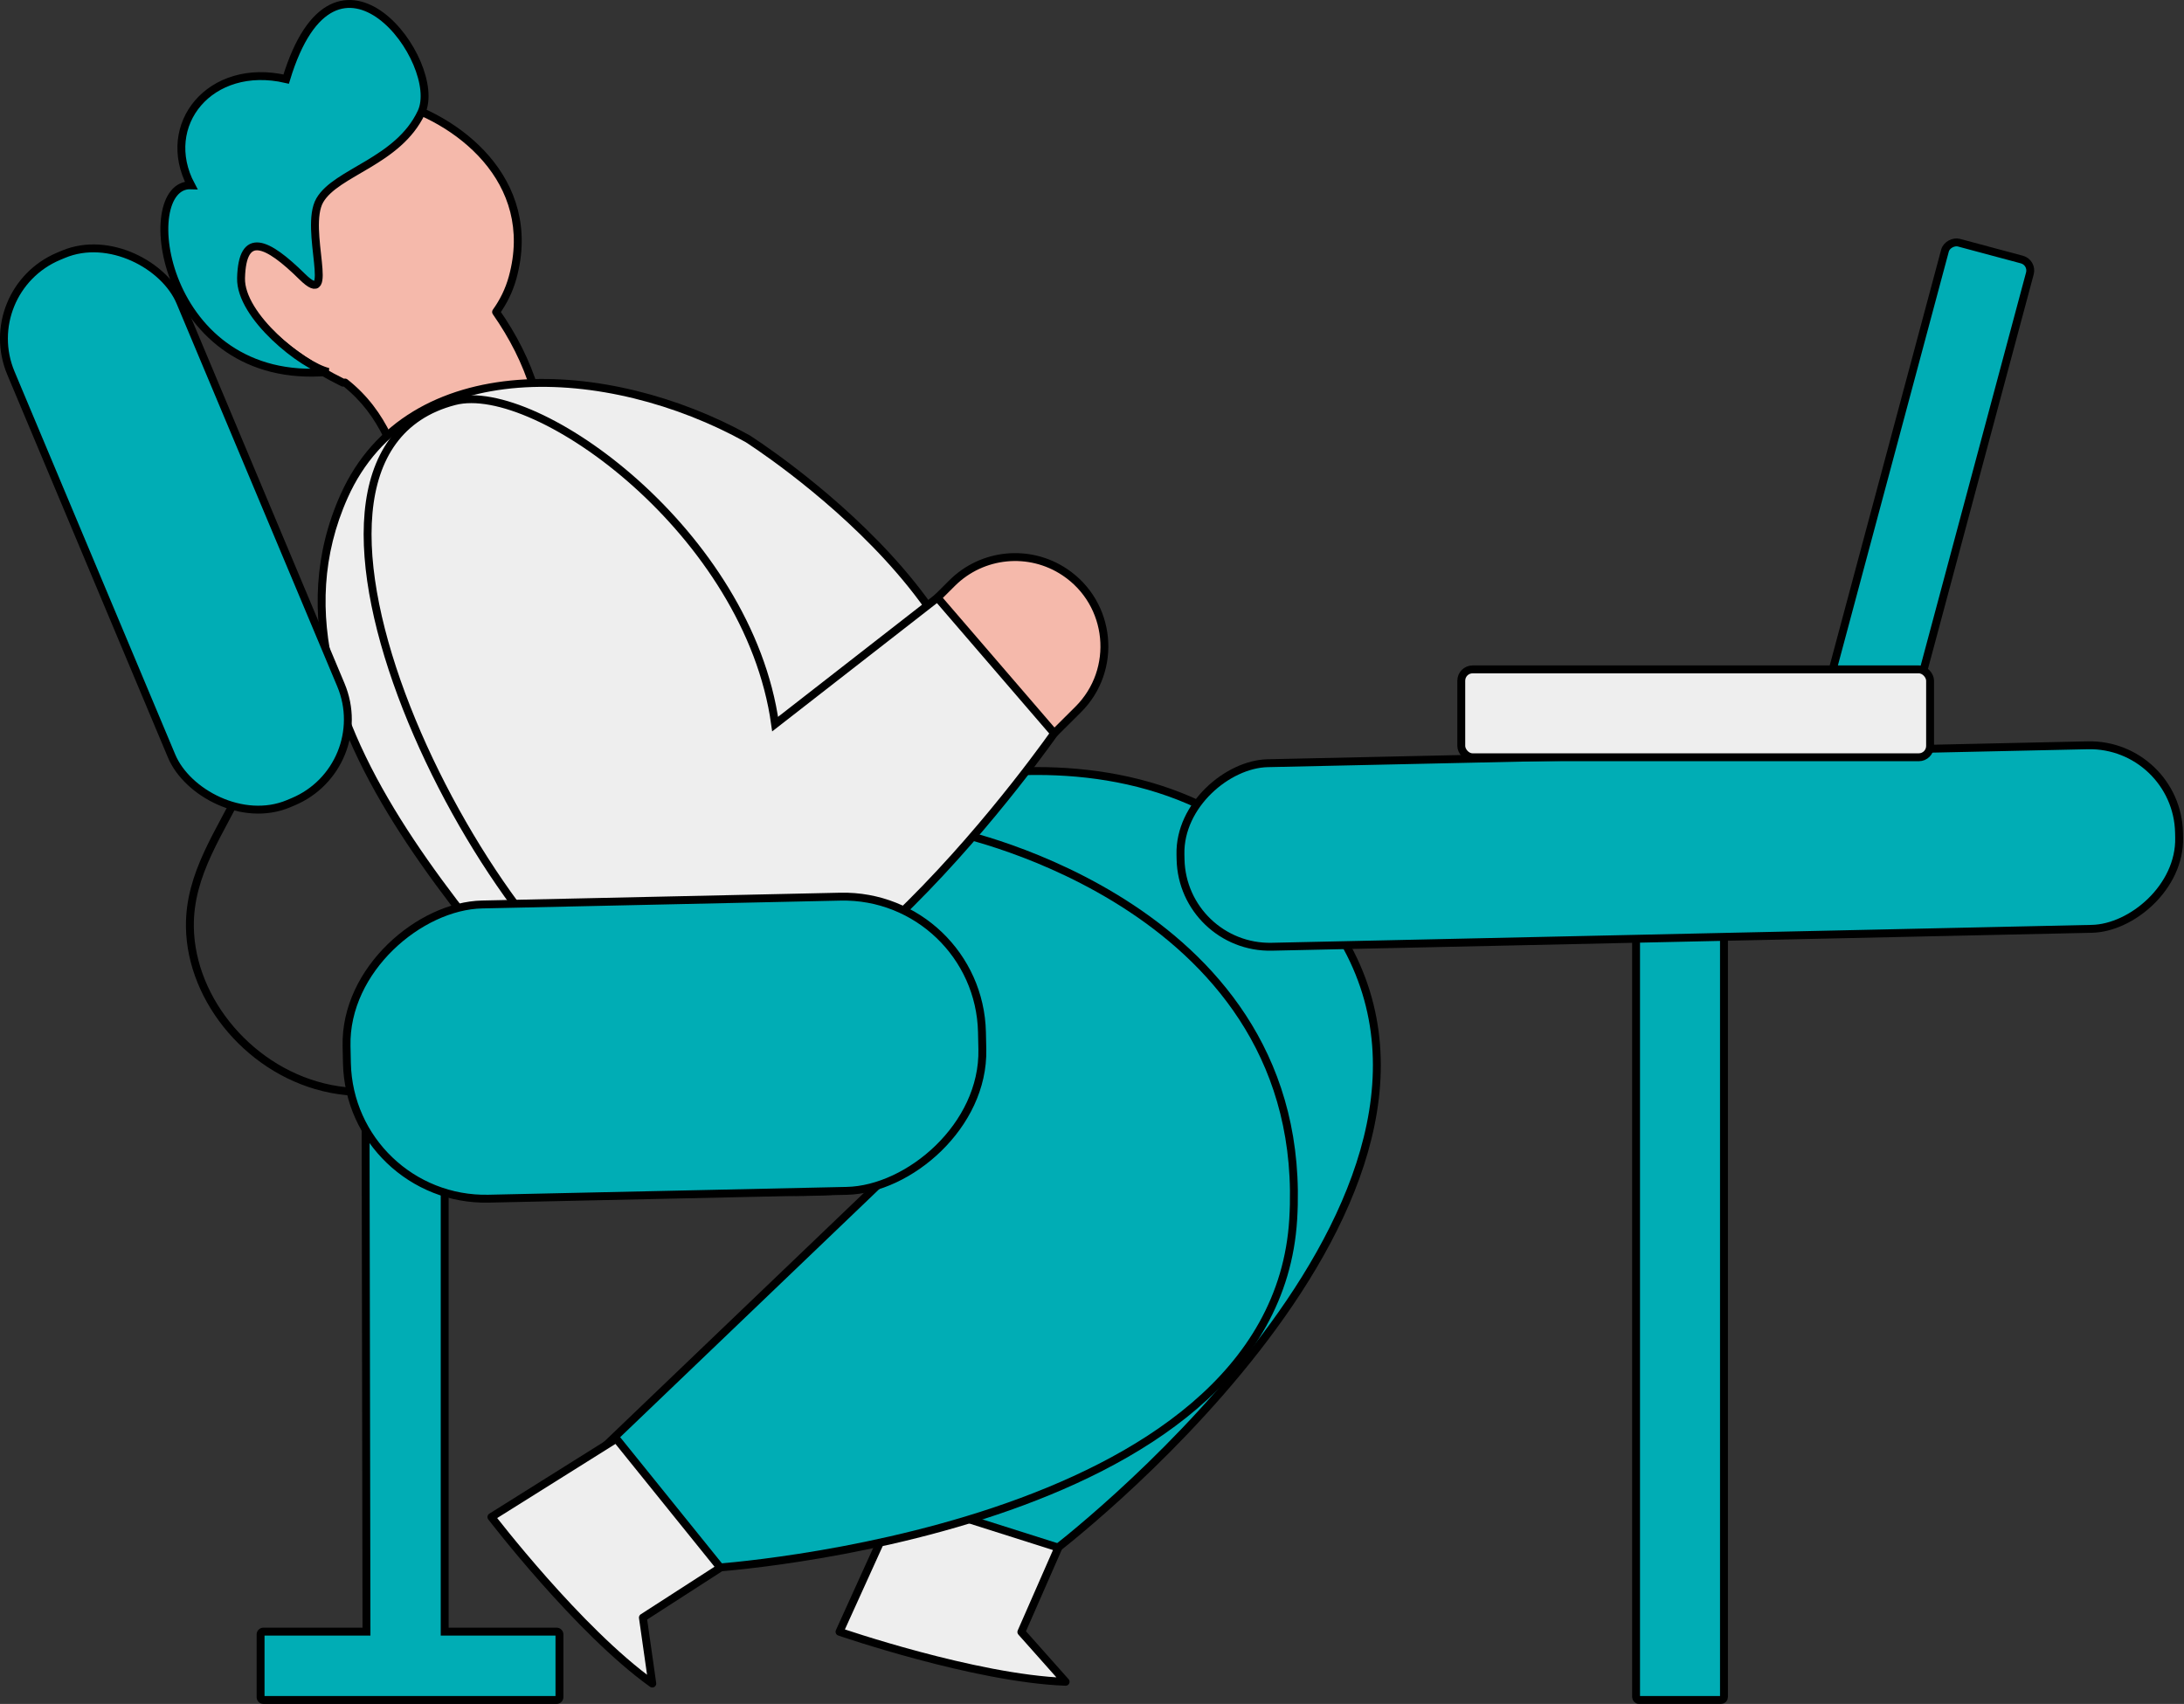 <svg width="387" height="302" viewBox="0 0 387 302" fill="none" xmlns="http://www.w3.org/2000/svg">
<rect x="0" y="0" width="387" height="302" fill="#333333" stroke="none"/>
<path d="M82.26 145.935L150.323 142.643C150.323 142.643 210.194 118.636 238.063 166.75C265.931 214.864 186.254 275.244 186.254 275.244L158.238 269.304L174.325 208.968C174.325 208.968 105.564 226.022 82.26 145.935Z" fill="#00ADB5"/>
<path d="M82.26 145.935L82.226 145.236C82.012 145.246 81.815 145.354 81.69 145.528C81.566 145.703 81.528 145.925 81.588 146.131L82.26 145.935ZM150.323 142.643L150.356 143.343L150.474 143.337L150.583 143.293L150.323 142.643ZM186.254 275.244L186.109 275.929L186.422 275.995L186.677 275.802L186.254 275.244ZM158.238 269.304L157.562 269.123L157.372 269.836L158.093 269.989L158.238 269.304ZM174.325 208.968L175.001 209.149L175.307 208.003L174.156 208.289L174.325 208.968ZM82.26 145.935L82.294 146.634L150.356 143.343L150.323 142.643L150.289 141.944L82.226 145.236L82.26 145.935ZM186.254 275.244L186.399 274.559L158.384 268.619L158.238 269.304L158.093 269.989L186.109 275.929L186.254 275.244ZM158.238 269.304L158.915 269.484L175.001 209.149L174.325 208.968L173.648 208.788L157.562 269.123L158.238 269.304ZM174.325 208.968C174.156 208.289 174.157 208.289 174.156 208.289C174.156 208.289 174.156 208.289 174.155 208.289C174.153 208.289 174.151 208.29 174.147 208.291C174.14 208.293 174.128 208.295 174.113 208.299C174.082 208.307 174.035 208.318 173.971 208.332C173.845 208.361 173.655 208.403 173.405 208.455C172.905 208.558 172.166 208.7 171.214 208.853C169.309 209.16 166.558 209.51 163.181 209.682C156.426 210.027 147.183 209.658 137.224 206.811C117.351 201.13 94.517 185.551 82.932 145.739L82.26 145.935L81.588 146.131C93.307 186.406 116.505 202.344 136.839 208.157C146.983 211.058 156.387 211.431 163.253 211.081C166.686 210.905 169.489 210.549 171.436 210.236C172.41 210.079 173.17 209.933 173.689 209.826C173.948 209.772 174.147 209.728 174.283 209.697C174.35 209.682 174.402 209.67 174.437 209.661C174.455 209.657 174.468 209.654 174.478 209.652C174.482 209.65 174.486 209.649 174.489 209.649C174.49 209.649 174.491 209.648 174.492 209.648C174.493 209.648 174.493 209.648 174.325 208.968ZM150.323 142.643C150.583 143.293 150.583 143.293 150.583 143.293C150.584 143.293 150.584 143.293 150.585 143.292C150.586 143.292 150.589 143.291 150.592 143.29C150.598 143.287 150.608 143.283 150.622 143.278C150.65 143.267 150.691 143.251 150.747 143.229C150.858 143.186 151.024 143.123 151.244 143.042C151.683 142.881 152.332 142.649 153.17 142.37C154.847 141.812 157.277 141.068 160.281 140.323C166.292 138.834 174.589 137.348 183.741 137.354C202.036 137.367 223.688 143.33 237.457 167.101L238.063 166.75L238.669 166.4C224.569 142.057 202.35 135.967 183.742 135.954C174.444 135.948 166.03 137.456 159.945 138.964C156.9 139.719 154.435 140.474 152.729 141.041C151.875 141.325 151.212 141.562 150.76 141.728C150.534 141.812 150.361 141.877 150.244 141.923C150.185 141.945 150.14 141.963 150.11 141.974C150.095 141.98 150.083 141.985 150.075 141.988C150.071 141.99 150.068 141.991 150.066 141.992C150.065 141.992 150.064 141.993 150.063 141.993C150.062 141.993 150.062 141.993 150.323 142.643ZM238.063 166.75L237.457 167.101C244.307 178.928 244.563 191.518 241.051 203.808C237.535 216.114 230.247 228.091 222.057 238.61C213.871 249.123 204.813 258.144 197.796 264.54C194.289 267.737 191.295 270.276 189.179 272.014C188.121 272.884 187.282 273.553 186.709 274.004C186.422 274.229 186.202 274.4 186.054 274.515C185.98 274.572 185.924 274.615 185.886 274.644C185.868 274.658 185.854 274.669 185.844 274.676C185.84 274.679 185.836 274.682 185.834 274.683C185.833 274.684 185.832 274.685 185.832 274.685C185.831 274.686 185.831 274.686 186.254 275.244C186.677 275.802 186.677 275.801 186.678 275.801C186.679 275.8 186.68 275.799 186.681 275.798C186.684 275.796 186.687 275.794 186.692 275.79C186.703 275.782 186.717 275.771 186.737 275.756C186.776 275.726 186.834 275.682 186.909 275.623C187.061 275.506 187.285 275.332 187.575 275.104C188.155 274.647 189.001 273.972 190.067 273.096C192.2 271.345 195.212 268.79 198.74 265.575C205.792 259.146 214.911 250.066 223.161 239.47C231.407 228.88 238.813 216.74 242.398 204.193C245.987 191.63 245.753 178.63 238.669 166.4L238.063 166.75Z" fill="black"/>
<path d="M187.539 274.296L159.547 265.419L148.759 289.213C148.759 289.213 172.724 297.485 188.826 298.078L180.982 289.252L187.539 274.296Z" fill="#EEEEEE" stroke="black" stroke-width="1.399" stroke-linejoin="round"/>
<path d="M79.495 148.302L169.32 147.543C169.32 147.543 232.492 160.59 229.156 216.092C225.821 271.595 126.052 277.934 126.052 277.934L105.975 257.511L155.542 210.037C155.542 210.037 87.975 225.319 79.495 148.302Z" fill="#00ADB5" stroke="black" stroke-width="1.399"/>
<path d="M127.645 277.853L109.211 254.995L87.077 268.874C87.077 268.874 102.489 289.005 115.585 298.391L113.92 286.702L127.645 277.853Z" fill="#EEEEEE" stroke="black" stroke-width="1.399" stroke-linejoin="round"/>
<path fill-rule="evenodd" clip-rule="evenodd" d="M87.904 55.292C89.195 53.499 90.207 51.473 90.835 49.188C95.575 31.942 80.91 20.75 68.974 17.847C57.038 14.943 17.394 46.282 60.784 67.823C60.901 67.817 61.02 67.81 61.141 67.802C68.093 73.303 70.317 80.564 72.986 89.275C74.075 92.829 75.237 96.623 76.824 100.638L96.665 84.969C97.107 73.288 93.948 63.964 87.904 55.292Z" fill="#F5B9AB"/>
<path d="M90.835 49.188L91.51 49.374L90.835 49.188ZM87.904 55.292L87.336 54.883C87.162 55.124 87.159 55.448 87.329 55.692L87.904 55.292ZM68.974 17.847L69.139 17.166L69.139 17.166L68.974 17.847ZM60.784 67.823L60.473 68.451C60.581 68.504 60.702 68.529 60.822 68.522L60.784 67.823ZM61.141 67.802L61.575 67.253C61.439 67.145 61.268 67.092 61.095 67.103L61.141 67.802ZM72.986 89.275L73.655 89.07L72.986 89.275ZM76.824 100.638L76.173 100.896C76.255 101.102 76.429 101.257 76.642 101.314C76.856 101.372 77.085 101.325 77.258 101.188L76.824 100.638ZM96.665 84.969L97.099 85.518C97.26 85.391 97.357 85.2 97.365 84.995L96.665 84.969ZM90.835 49.188L90.16 49.003C89.555 51.202 88.581 53.153 87.336 54.883L87.904 55.292L88.472 55.701C89.808 53.845 90.859 51.743 91.51 49.374L90.835 49.188ZM68.974 17.847L68.808 18.527C74.658 19.95 81.171 23.407 85.627 28.595C90.061 33.758 92.46 40.632 90.16 49.003L90.835 49.188L91.51 49.374C93.95 40.498 91.386 33.153 86.689 27.683C82.013 22.238 75.225 18.647 69.139 17.166L68.974 17.847ZM60.784 67.823L61.095 67.196C50.334 61.854 44.849 55.966 42.736 50.275C40.63 44.602 41.821 38.978 44.735 34.023C47.655 29.059 52.282 24.818 56.921 22C59.237 20.592 61.539 19.55 63.611 18.949C65.695 18.345 67.484 18.205 68.808 18.527L68.974 17.847L69.139 17.166C67.48 16.763 65.419 16.967 63.221 17.605C61.009 18.246 58.594 19.345 56.194 20.803C51.398 23.717 46.588 28.113 43.528 33.313C40.463 38.523 39.133 44.591 41.424 50.762C43.708 56.915 49.539 63.023 60.473 68.451L60.784 67.823ZM61.141 67.802L61.095 67.103C60.977 67.111 60.86 67.118 60.746 67.124L60.784 67.823L60.822 68.522C60.942 68.516 61.064 68.508 61.187 68.5L61.141 67.802ZM72.986 89.275L73.655 89.07C70.996 80.388 68.724 72.909 61.575 67.253L61.141 67.802L60.706 68.351C67.463 73.697 69.639 80.74 72.317 89.48L72.986 89.275ZM76.824 100.638L77.475 100.381C75.9 96.395 74.745 92.626 73.655 89.07L72.986 89.275L72.317 89.48C73.404 93.031 74.574 96.851 76.173 100.896L76.824 100.638ZM96.665 84.969L96.231 84.419L76.39 100.089L76.824 100.638L77.258 101.188L97.099 85.518L96.665 84.969ZM87.904 55.292L87.329 55.692C93.293 64.249 96.401 73.425 95.966 84.942L96.665 84.969L97.365 84.995C97.813 73.152 94.603 63.68 88.478 54.891L87.904 55.292Z" fill="black"/>
<path d="M42.714 49.286C42.537 56.045 53.674 64.87 58.174 65.912C28.578 68.594 23.897 32.442 33.863 32.841C28.183 22.159 37.212 10.892 50.71 14.017C59.511 -14.996 78.782 11.15 74.671 19.913C70.56 28.675 59.564 30.465 56.66 35.517C53.755 40.569 59.746 55.139 53.532 49.016C47.317 42.893 42.936 40.837 42.714 49.286Z" fill="#00ADB5" stroke="black" stroke-width="1.399"/>
<path d="M171.469 144.484C185.79 111.487 132.458 77.744 132.458 77.744C107.781 64.039 72.53 62.156 60.986 87.915C42.389 129.413 93.654 172.447 112.77 200.008L171.469 144.484Z" fill="#EEEEEE"/>
<path d="M132.458 77.744L132.832 77.153L132.815 77.142L132.798 77.132L132.458 77.744ZM171.469 144.484L171.95 144.992L172.055 144.894L172.112 144.762L171.469 144.484ZM112.77 200.008L112.195 200.407C112.311 200.575 112.495 200.684 112.698 200.705C112.901 200.726 113.103 200.657 113.251 200.517L112.77 200.008ZM60.986 87.915L60.347 87.629L60.986 87.915ZM132.458 77.744C132.084 78.336 132.084 78.336 132.084 78.336C132.084 78.336 132.085 78.337 132.085 78.337C132.087 78.338 132.089 78.339 132.092 78.341C132.098 78.345 132.107 78.351 132.12 78.359C132.144 78.375 132.182 78.399 132.231 78.43C132.33 78.494 132.477 78.59 132.668 78.716C133.051 78.969 133.613 79.344 134.324 79.835C135.746 80.816 137.763 82.256 140.14 84.087C144.897 87.751 151.083 92.973 156.819 99.214C168.346 111.757 177.803 128.131 170.827 144.205L171.469 144.484L172.112 144.762C179.456 127.84 169.408 110.844 157.85 98.267C152.043 91.948 145.791 86.672 140.995 82.978C138.596 81.13 136.558 79.675 135.119 78.683C134.4 78.186 133.83 77.805 133.439 77.547C133.243 77.418 133.093 77.32 132.99 77.254C132.939 77.221 132.9 77.196 132.874 77.179C132.86 77.171 132.85 77.164 132.843 77.16C132.84 77.158 132.837 77.156 132.835 77.155C132.834 77.154 132.834 77.154 132.833 77.153C132.833 77.153 132.832 77.153 132.458 77.744ZM171.469 144.484L170.988 143.975L112.289 199.5L112.77 200.008L113.251 200.517L171.95 144.992L171.469 144.484ZM112.77 200.008L113.345 199.609C108.542 192.685 101.724 184.793 94.534 176.251C87.331 167.693 79.735 158.46 73.319 148.8C60.467 129.454 52.482 108.602 61.625 88.201L60.986 87.915L60.347 87.629C50.893 108.726 59.242 130.14 72.152 149.575C78.617 159.307 86.259 168.593 93.463 177.153C100.681 185.728 107.439 193.551 112.195 200.407L112.77 200.008ZM132.458 77.744L132.798 77.132C120.362 70.225 105.244 66.284 91.743 67.333C78.223 68.382 66.252 74.453 60.347 87.629L60.986 87.915L61.625 88.201C67.264 75.618 78.69 69.751 91.851 68.729C105.031 67.705 119.877 71.558 132.118 78.356L132.458 77.744Z" fill="black"/>
<path d="M187.301 129.264L166.941 105.294L137.351 128.341C132.66 94.563 95.08 67.329 80.54 71.1C41.449 81.238 85.769 168.971 114.043 181.667C142.318 194.362 187.301 129.264 187.301 129.264Z" fill="#EEEEEE" stroke="black" stroke-width="1.399"/>
<path d="M168.706 103.354L166.121 105.933L186.81 129.968L191.033 125.767C198.115 118.722 196.974 106.957 188.671 101.404C182.402 97.212 174.045 98.028 168.706 103.354Z" fill="#F5B9AB" stroke="black" stroke-width="1.399" stroke-linejoin="round"/>
<path fill-rule="evenodd" clip-rule="evenodd" d="M65.442 197.424C65.112 197.339 64.779 197.581 64.78 197.922L64.939 289.185H46.677C46.399 289.185 46.174 289.41 46.174 289.688L46.174 300.797C46.174 301.075 46.399 301.3 46.677 301.3H98.632C98.909 301.3 99.135 301.075 99.135 300.797V289.688C99.135 289.41 98.909 289.185 98.632 289.185H78.798V197.447C78.798 197.148 78.537 196.915 78.24 196.949C77.245 197.063 76.31 197.18 75.426 197.292C71.36 197.804 68.364 198.181 65.442 197.424Z" fill="#00ADB5"/>
<path d="M64.78 197.922L64.08 197.924V197.924L64.78 197.922ZM65.442 197.424L65.617 196.746V196.746L65.442 197.424ZM64.939 289.185V289.885H65.64L65.639 289.184L64.939 289.185ZM46.174 289.688H46.874H46.174ZM46.174 300.797H45.474H46.174ZM78.798 289.185H78.098V289.885H78.798V289.185ZM78.24 196.949L78.16 196.253V196.253L78.24 196.949ZM75.426 197.292L75.339 196.597L75.426 197.292ZM64.78 197.922L65.48 197.921C65.48 197.99 65.444 198.046 65.405 198.075C65.368 198.102 65.317 198.115 65.266 198.102L65.442 197.424L65.617 196.746C64.872 196.553 64.078 197.095 64.08 197.924L64.78 197.922ZM64.939 289.185L65.639 289.184L65.48 197.921L64.78 197.922L64.08 197.924L64.239 289.186L64.939 289.185ZM46.677 289.185V289.885H64.939V289.185V288.485H46.677V289.185ZM46.174 289.688H46.874C46.874 289.797 46.786 289.885 46.677 289.885V289.185V288.485C46.013 288.485 45.474 289.023 45.474 289.688H46.174ZM46.174 300.797H46.874L46.874 289.688H46.174H45.474L45.474 300.797H46.174ZM46.677 301.3V300.6C46.786 300.6 46.874 300.688 46.874 300.797H46.174H45.474C45.474 301.462 46.013 302 46.677 302V301.3ZM98.632 301.3V300.6H46.677V301.3V302H98.632V301.3ZM99.135 300.797H98.434C98.434 300.688 98.523 300.6 98.632 300.6V301.3V302C99.296 302 99.835 301.462 99.835 300.797H99.135ZM99.135 289.688H98.434V300.797H99.135H99.835V289.688H99.135ZM98.632 289.185V289.885C98.523 289.885 98.434 289.797 98.434 289.688H99.135H99.835C99.835 289.023 99.296 288.485 98.632 288.485V289.185ZM78.798 289.185V289.885H98.632V289.185V288.485H78.798V289.185ZM78.798 197.447H78.098V289.185H78.798H79.498V197.447H78.798ZM78.24 196.949L78.32 197.644C78.2 197.658 78.098 197.564 78.098 197.447H78.798H79.498C79.498 196.731 78.875 196.171 78.16 196.253L78.24 196.949ZM75.426 197.292L75.514 197.986C76.398 197.875 77.329 197.758 78.32 197.644L78.24 196.949L78.16 196.253C77.16 196.368 76.222 196.486 75.339 196.597L75.426 197.292ZM65.442 197.424L65.266 198.102C68.344 198.899 71.483 198.494 75.514 197.986L75.426 197.292L75.339 196.597C71.237 197.114 68.385 197.463 65.617 196.746L65.442 197.424Z" fill="black"/>
<path d="M43.876 106.462C55.82 134.932 33.387 145.364 33.648 164.289C34.01 190.48 76.724 215.752 103.455 161.028" stroke="black" stroke-width="1.399"/>
<rect x="-4.188" y="51.538" width="32.538" height="105.228" rx="15.819" transform="rotate(-22.76 -4.188 51.538)" fill="#00ADB5" stroke="black" stroke-width="1.399"/>
<rect x="289.907" y="159.033" width="15.577" height="142.266" rx="0.502" fill="#00ADB5" stroke="black" stroke-width="1.399"/>
<rect x="173.466" y="158.386" width="52.156" height="112.621" rx="24.562" transform="rotate(88.749 173.466 158.386)" fill="#00ADB5" stroke="black" stroke-width="1.399"/>
<rect x="385.775" y="131.749" width="32.538" height="176.988" rx="15.819" transform="rotate(88.749 385.775 131.749)" fill="#00ADB5" stroke="black" stroke-width="1.399"/>
<rect x="360.21" y="46.521" width="83.075" height="15.577" rx="2.009" transform="rotate(105 360.21 46.521)" fill="#00ADB5" stroke="black" stroke-width="1.399"/>
<rect x="258.933" y="118.641" width="83.075" height="15.577" rx="2.009" fill="#EEEEEE" stroke="black" stroke-width="1.399"/>
</svg>
